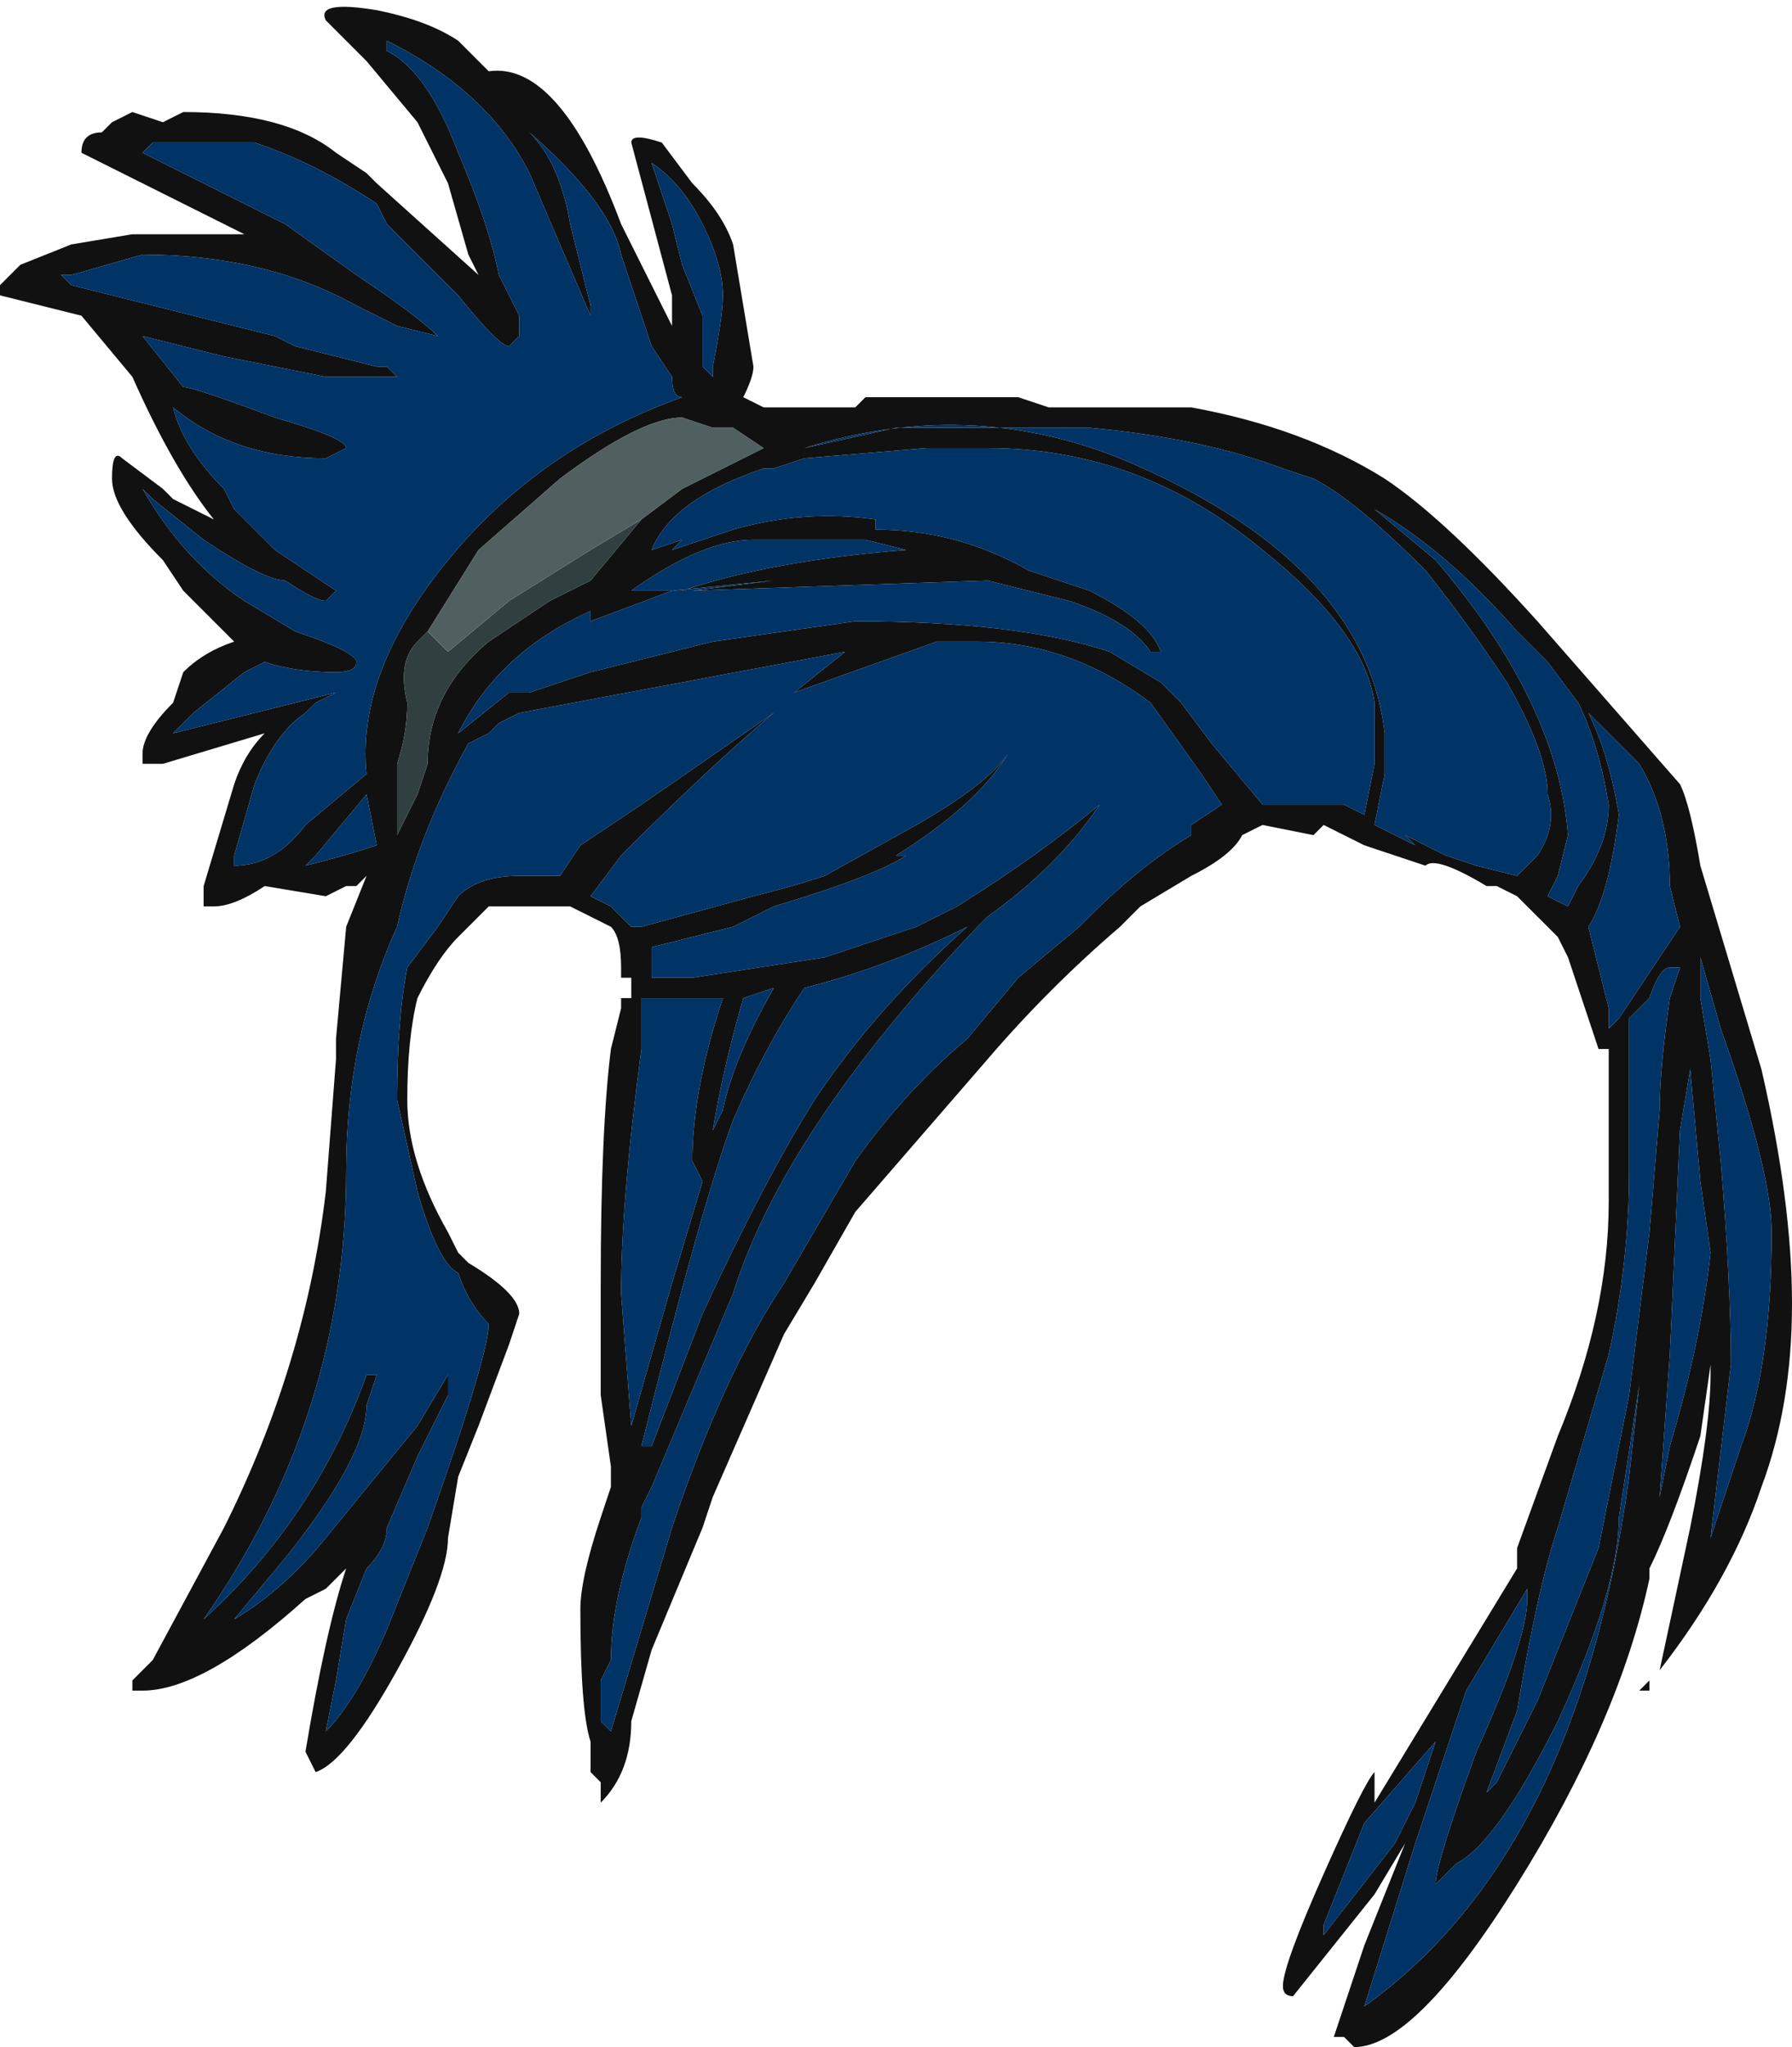 <?xml version="1.0" encoding="UTF-8" standalone="no"?>
<svg xmlns:ffdec="https://www.free-decompiler.com/flash" xmlns:xlink="http://www.w3.org/1999/xlink" ffdec:objectType="frame" height="70.35px" width="61.6px" xmlns="http://www.w3.org/2000/svg">
  <g transform="matrix(1.0, 0.0, 0.0, 1.0, 33.95, 35.35)">
    <use ffdec:characterId="273" height="10.05" transform="matrix(7.0, 0.0, 0.0, 7.0, -33.95, -35.35)" width="8.8" xlink:href="#shape0"/>
  </g>
  <defs>
    <g id="shape0" transform="matrix(1.0, 0.0, 0.0, 1.0, 4.85, 5.05)">
      <path d="M2.7 -2.0 L3.4 -1.2 Q3.45 -1.1 3.5 -0.8 L3.8 0.2 Q3.95 0.85 3.95 1.35 3.95 1.85 3.8 2.25 3.65 2.7 3.3 3.15 L3.25 3.2 3.25 3.25 3.2 3.25 3.3 3.15 3.45 2.45 Q3.55 1.95 3.55 1.7 L3.55 1.65 3.5 2.0 Q3.35 2.45 3.25 2.65 L3.25 2.7 Q3.1 3.4 2.6 4.2 2.1 5.0 1.8 5.0 L1.75 4.95 1.7 4.95 1.85 4.5 2.05 4.0 1.9 4.25 1.5 4.75 Q1.45 4.75 1.45 4.7 1.45 4.6 1.65 4.15 1.85 3.7 1.9 3.65 L1.9 3.8 2.6 2.65 2.6 2.55 2.8 2.0 Q3.05 1.4 3.05 0.85 L3.05 0.1 3.0 0.1 2.85 -0.35 2.8 -0.45 2.6 -0.65 2.5 -0.7 2.45 -0.7 Q2.2 -0.85 2.15 -0.8 L1.85 -0.9 1.65 -1.0 1.6 -0.95 1.35 -1.0 1.25 -0.95 Q1.2 -0.85 1.0 -0.75 L0.75 -0.6 0.65 -0.5 Q0.3 -0.2 0.0 0.15 L-0.65 0.9 -0.85 1.25 -1.0 1.5 -1.35 2.3 -1.4 2.45 -1.65 3.05 -1.75 3.4 Q-1.75 3.65 -1.9 3.8 L-1.9 3.7 -1.95 3.65 -1.95 3.5 Q-2.0 3.35 -2.0 2.85 -2.0 2.7 -1.9 2.4 L-1.85 2.25 -1.85 2.15 -1.9 1.8 -1.9 1.25 Q-1.9 0.5 -1.85 0.1 L-1.8 -0.1 -1.8 -0.15 -1.75 -0.15 -1.75 -0.25 -1.8 -0.25 -1.8 -0.3 Q-1.8 -0.45 -1.85 -0.5 -1.95 -0.55 -2.05 -0.6 L-2.45 -0.6 -2.6 -0.45 Q-2.7 -0.35 -2.8 -0.15 -2.85 0.05 -2.85 0.35 -2.85 0.65 -2.65 1.0 L-2.6 1.1 -2.55 1.15 Q-2.3 1.3 -2.3 1.4 L-2.35 1.55 -2.5 1.95 -2.6 2.2 -2.65 2.5 Q-2.65 2.7 -2.9 3.15 -3.15 3.6 -3.3 3.65 L-3.35 3.55 Q-3.25 2.95 -3.15 2.65 L-3.25 2.75 -3.35 2.8 Q-3.85 3.25 -4.15 3.25 L-4.2 3.25 -4.2 3.2 -4.1 3.1 -3.75 2.45 Q-3.35 1.65 -3.25 0.8 L-3.2 0.15 -3.2 0.05 -3.15 -0.5 -3.05 -0.75 -3.1 -0.7 -3.15 -0.7 -3.25 -0.65 -3.55 -0.7 Q-3.7 -0.6 -3.8 -0.6 L-3.85 -0.6 -3.85 -0.7 -3.7 -1.2 Q-3.65 -1.35 -3.55 -1.45 L-4.05 -1.3 -4.15 -1.3 -4.15 -1.35 Q-4.15 -1.45 -4.0 -1.6 L-3.95 -1.75 Q-3.85 -1.85 -3.7 -1.9 L-3.95 -2.15 -4.05 -2.3 Q-4.3 -2.55 -4.3 -2.7 -4.3 -2.85 -4.25 -2.8 L-4.05 -2.65 -4.0 -2.6 -3.8 -2.5 Q-4.0 -2.75 -4.2 -3.2 L-4.45 -3.5 -4.85 -3.6 -4.85 -3.65 -4.75 -3.75 -4.5 -3.85 -4.2 -3.9 -3.65 -3.9 -4.45 -4.3 Q-4.45 -4.4 -4.35 -4.4 L-4.3 -4.45 -4.2 -4.5 -4.05 -4.45 -3.95 -4.5 Q-3.45 -4.5 -3.2 -4.3 L-3.05 -4.2 -3.0 -4.15 -2.5 -3.7 -2.55 -3.8 -2.65 -4.15 -2.8 -4.45 -3.05 -4.75 -3.25 -4.95 Q-3.3 -5.05 -3.0 -5.0 -2.75 -4.95 -2.6 -4.85 L-2.45 -4.7 Q-2.1 -4.75 -1.8 -3.95 L-1.55 -3.45 -1.55 -3.6 -1.75 -4.35 Q-1.75 -4.4 -1.6 -4.35 L-1.45 -4.15 Q-1.3 -4.0 -1.25 -3.85 -1.2 -3.55 -1.15 -3.25 -1.15 -3.2 -1.2 -3.1 L-1.1 -3.05 -0.65 -3.05 -0.6 -3.1 0.15 -3.1 0.3 -3.05 1.0 -3.05 Q1.55 -2.95 1.95 -2.7 2.25 -2.5 2.7 -2.0 M1.45 -2.75 Q1.05 -2.9 0.5 -2.95 L-0.45 -2.95 -0.9 -2.85 Q-0.1 -3.1 0.65 -2.8 1.85 -2.3 1.95 -1.45 L1.95 -1.25 1.9 -1.0 2.1 -0.9 2.05 -0.95 2.25 -0.85 2.4 -0.8 2.6 -0.75 2.7 -0.85 Q2.8 -1.0 2.75 -1.15 2.75 -1.35 2.55 -1.7 2.35 -2.0 2.15 -2.25 1.8 -2.6 1.6 -2.7 L1.45 -2.75 M2.2 -2.3 Q2.8 -1.6 2.85 -0.95 L2.8 -0.75 2.75 -0.65 2.85 -0.6 2.9 -0.7 Q3.05 -0.9 3.05 -1.1 3.0 -1.4 2.9 -1.6 L2.75 -1.8 2.6 -1.95 Q2.25 -2.35 1.9 -2.55 L2.2 -2.3 M0.2 -2.15 L0.0 -2.2 -1.45 -2.15 -1.05 -2.2 -1.55 -2.15 -1.95 -2.0 -1.95 -2.05 Q-2.4 -1.85 -2.6 -1.45 L-2.35 -1.65 -2.25 -1.65 -1.95 -1.75 -1.35 -1.9 -0.65 -2.0 Q0.15 -2.0 0.6 -1.85 L0.85 -1.7 0.95 -1.6 1.1 -1.4 1.35 -1.1 1.75 -1.1 1.85 -1.05 1.9 -1.3 1.9 -1.6 Q1.85 -1.95 1.35 -2.35 0.75 -2.85 0.0 -2.85 L-0.3 -2.85 -0.9 -2.8 -1.05 -2.75 -1.1 -2.75 Q-1.55 -2.6 -1.65 -2.35 L-1.5 -2.4 -1.55 -2.35 -1.25 -2.45 Q-0.9 -2.55 -0.55 -2.5 L-0.55 -2.45 Q-0.15 -2.45 0.2 -2.25 L0.5 -2.15 Q0.8 -2.0 0.85 -1.85 L0.8 -1.85 Q0.7 -2.0 0.4 -2.1 L0.2 -2.15 M1.0 -1.0 L1.15 -1.1 1.05 -1.25 0.8 -1.6 Q0.4 -1.9 -0.05 -1.9 L-0.25 -1.9 -0.95 -1.65 -0.7 -1.85 -2.3 -1.55 -2.4 -1.5 -2.45 -1.45 -2.55 -1.4 Q-2.8 -0.95 -2.9 -0.5 -3.15 0.05 -3.15 0.7 -3.15 1.9 -3.85 2.9 -3.3 2.4 -3.05 1.7 L-3.0 1.7 -3.05 1.85 Q-3.05 2.1 -3.45 2.6 L-3.7 2.9 Q-3.45 2.75 -3.25 2.5 L-2.8 1.95 -2.65 1.7 -2.65 1.8 -2.8 2.1 -2.95 2.45 Q-2.95 2.55 -3.05 2.65 L-3.15 2.9 -3.2 3.2 -3.25 3.45 Q-3.1 3.3 -2.95 2.95 L-2.75 2.45 Q-2.45 1.6 -2.45 1.45 -2.55 1.35 -2.6 1.2 -2.7 1.15 -2.8 0.8 L-2.9 0.35 Q-2.9 -0.05 -2.85 -0.3 L-2.7 -0.5 -2.6 -0.65 Q-2.5 -0.75 -2.3 -0.75 L-2.1 -0.75 -2.0 -0.9 -1.7 -1.1 -1.05 -1.55 Q-1.35 -1.3 -1.8 -0.85 L-1.95 -0.65 -1.85 -0.6 -1.75 -0.5 -1.7 -0.5 -1.15 -0.65 Q-0.95 -0.7 -0.8 -0.75 L-0.35 -1.0 Q0.0 -1.2 0.1 -1.35 -0.05 -1.1 -0.45 -0.85 L-0.4 -0.85 Q-0.55 -0.75 -1.05 -0.6 L-1.25 -0.5 -1.65 -0.4 -1.65 -0.25 -1.45 -0.25 -0.8 -0.35 -0.35 -0.5 -0.15 -0.6 Q0.25 -0.85 0.55 -1.1 0.35 -0.8 0.0 -0.55 L-0.05 -0.5 Q-1.0 0.5 -1.25 1.3 L-1.65 2.25 -1.7 2.35 -1.7 2.4 Q-1.85 2.8 -1.85 3.1 L-1.9 3.2 -1.9 3.4 -1.85 3.45 -1.55 2.45 Q-1.3 1.7 -1.0 1.25 L-0.65 0.65 Q-0.4 0.3 -0.1 0.05 L0.15 -0.25 0.45 -0.5 0.5 -0.55 Q0.75 -0.8 1.0 -0.95 L1.0 -1.0 M2.95 -1.55 Q3.05 -1.35 3.1 -1.05 3.05 -0.65 2.95 -0.5 L3.05 -0.1 3.05 0.0 3.1 -0.05 3.4 -0.5 3.35 -0.7 Q3.35 -1.05 3.2 -1.3 L2.95 -1.55 M3.15 -0.05 L3.15 0.7 Q3.15 1.15 3.05 1.6 L2.8 2.45 Q2.7 2.75 2.6 3.35 L2.45 3.75 2.5 3.7 2.7 3.3 3.0 2.55 3.15 1.8 3.25 1.0 3.3 0.4 Q3.3 0.2 3.35 -0.15 L3.4 -0.3 3.35 -0.3 Q3.3 -0.3 3.25 -0.15 3.2 -0.1 3.15 -0.05 M3.5 -0.15 L3.55 0.15 3.6 0.65 Q3.65 1.25 3.65 1.65 L3.55 2.5 3.7 2.05 Q3.85 1.65 3.85 1.0 3.85 0.7 3.6 0.0 L3.5 -0.35 3.5 -0.15 M3.4 0.5 L3.35 1.6 3.3 2.3 3.35 2.05 Q3.5 1.55 3.55 1.1 L3.5 0.75 3.45 0.2 3.4 0.5 M3.2 1.75 L3.1 2.4 Q3.1 2.75 2.8 3.4 2.5 4.0 2.3 4.1 L2.2 4.2 Q2.2 4.1 2.4 3.55 2.65 3.0 2.65 2.8 L2.65 2.75 2.35 3.25 2.1 4.0 1.85 4.8 Q2.9 4.05 3.15 2.2 L3.2 1.75 M2.1 3.8 L2.2 3.5 1.85 3.9 1.65 4.4 1.65 4.45 2.0 4.0 2.1 3.8 M-2.4 -3.7 L-2.3 -3.5 -2.3 -3.4 -2.35 -3.35 Q-2.4 -3.35 -2.6 -3.6 L-2.95 -3.95 -3.0 -4.05 Q-3.3 -4.25 -3.6 -4.35 L-4.1 -4.35 -4.15 -4.3 -3.45 -3.95 -3.1 -3.7 Q-2.8 -3.5 -2.7 -3.4 L-2.9 -3.45 -3.1 -3.55 Q-3.55 -3.8 -4.15 -3.8 L-4.5 -3.7 -4.55 -3.7 -4.5 -3.65 -3.5 -3.4 -3.4 -3.35 -3.0 -3.25 -2.95 -3.25 -2.9 -3.2 -3.25 -3.2 -3.75 -3.3 -4.15 -3.4 -3.95 -3.15 Q-3.9 -3.15 -3.5 -3.0 -3.15 -2.9 -3.15 -2.85 L-3.25 -2.8 Q-3.7 -2.8 -4.0 -3.05 -3.95 -2.85 -3.75 -2.65 L-3.7 -2.55 -3.5 -2.35 -3.2 -2.15 -3.25 -2.1 Q-3.3 -2.1 -3.45 -2.2 -3.55 -2.2 -3.85 -2.4 L-4.1 -2.6 -4.15 -2.65 Q-3.95 -2.3 -3.65 -2.1 L-3.4 -1.95 Q-3.1 -1.85 -3.1 -1.8 -3.1 -1.75 -3.2 -1.75 -3.4 -1.75 -3.55 -1.8 L-3.65 -1.75 -3.9 -1.55 -4.0 -1.45 -3.2 -1.65 -3.3 -1.6 -3.35 -1.55 Q-3.5 -1.45 -3.6 -1.2 L-3.7 -0.85 -3.7 -0.8 Q-3.5 -0.8 -3.35 -1.0 L-3.05 -1.25 Q-3.1 -1.75 -2.65 -2.3 -2.2 -2.85 -1.5 -3.1 -1.55 -3.1 -1.55 -3.2 L-1.65 -3.35 -1.8 -3.8 Q-1.85 -4.05 -2.25 -4.4 -2.1 -4.25 -2.05 -3.95 L-1.95 -3.55 -1.95 -3.5 -2.25 -4.2 Q-2.45 -4.6 -2.95 -4.85 L-2.95 -4.8 Q-2.75 -4.7 -2.6 -4.3 -2.45 -3.95 -2.4 -3.7 M-1.5 -3.75 L-1.4 -3.5 -1.4 -3.25 -1.35 -3.2 -1.35 -3.25 Q-1.3 -3.5 -1.3 -3.6 -1.3 -3.75 -1.4 -3.95 -1.5 -4.15 -1.65 -4.25 L-1.55 -3.95 -1.5 -3.75 M-4.1 -3.15 L-4.1 -3.15 M-3.05 -1.15 L-3.3 -0.85 -3.35 -0.8 Q-3.15 -0.85 -3.0 -0.9 L-3.05 -1.15 M-1.7 -2.5 L-1.5 -2.65 -1.1 -2.85 -1.25 -2.95 -1.35 -2.95 -1.5 -3.0 Q-1.7 -3.0 -2.1 -2.7 L-2.5 -2.35 -2.75 -1.95 -2.8 -1.9 Q-2.9 -1.8 -2.85 -1.6 -2.85 -1.45 -2.9 -1.3 L-2.9 -0.95 -2.8 -1.15 -2.75 -1.3 Q-2.75 -1.65 -2.45 -1.9 L-2.15 -2.1 -1.95 -2.2 -1.7 -2.5 M-0.05 -2.05 L-0.05 -2.05 M-0.6 -2.4 L-1.15 -2.4 Q-1.4 -2.4 -1.75 -2.15 L-1.5 -2.15 Q-1.05 -2.3 -0.4 -2.35 L-0.6 -2.4 M-1.7 -0.05 L-1.7 0.1 Q-1.8 0.85 -1.8 1.3 L-1.75 1.95 -1.55 1.25 -1.4 0.75 -1.45 0.65 Q-1.45 0.3 -1.3 -0.15 L-1.7 -0.15 -1.7 -0.05 M-1.2 -0.15 Q-1.3 0.2 -1.35 0.5 L-1.3 0.4 Q-1.25 0.15 -1.05 -0.2 L-1.2 -0.15 M-0.1 -0.5 Q-0.5 -0.3 -0.9 -0.2 -1.1 0.1 -1.25 0.45 -1.4 0.85 -1.7 2.05 L-1.65 2.05 -1.4 1.4 Q-1.1 0.75 -0.85 0.35 -0.55 -0.1 -0.1 -0.5" fill="#111111" fill-rule="evenodd" stroke="none"/>
      <path d="M2.2 -2.3 L1.9 -2.55 Q2.25 -2.35 2.6 -1.95 L2.75 -1.8 2.9 -1.6 Q3.0 -1.4 3.05 -1.1 3.05 -0.9 2.9 -0.7 L2.85 -0.6 2.75 -0.65 2.8 -0.75 2.85 -0.95 Q2.8 -1.6 2.2 -2.3 M1.45 -2.75 L1.6 -2.7 Q1.8 -2.6 2.15 -2.25 2.35 -2.0 2.55 -1.7 2.75 -1.35 2.75 -1.15 2.8 -1.0 2.7 -0.85 L2.6 -0.75 2.4 -0.8 2.25 -0.85 2.05 -0.95 2.1 -0.9 1.9 -1.0 1.95 -1.25 1.95 -1.45 Q1.85 -2.3 0.65 -2.8 -0.1 -3.1 -0.9 -2.85 L-0.45 -2.95 0.5 -2.95 Q1.05 -2.9 1.45 -2.75 M0.2 -2.15 L0.4 -2.1 Q0.7 -2.0 0.8 -1.85 L0.85 -1.85 Q0.8 -2.0 0.5 -2.15 L0.2 -2.25 Q-0.15 -2.45 -0.55 -2.45 L-0.55 -2.5 Q-0.9 -2.55 -1.25 -2.45 L-1.55 -2.35 -1.5 -2.4 -1.65 -2.35 Q-1.55 -2.6 -1.1 -2.75 L-1.05 -2.75 -0.9 -2.8 -0.3 -2.85 0.0 -2.85 Q0.75 -2.85 1.35 -2.35 1.85 -1.95 1.9 -1.6 L1.9 -1.3 1.85 -1.05 1.75 -1.1 1.35 -1.1 1.1 -1.4 0.95 -1.6 0.85 -1.7 0.6 -1.85 Q0.15 -2.0 -0.65 -2.0 L-1.35 -1.9 -1.95 -1.75 -2.25 -1.65 -2.35 -1.65 -2.6 -1.45 Q-2.4 -1.85 -1.95 -2.05 L-1.95 -2.0 -1.55 -2.15 -1.05 -2.2 -1.45 -2.15 0.0 -2.2 0.2 -2.15 M-1.5 -3.75 L-1.55 -3.95 -1.65 -4.25 Q-1.5 -4.15 -1.4 -3.95 -1.3 -3.75 -1.3 -3.6 -1.3 -3.5 -1.35 -3.25 L-1.35 -3.2 -1.4 -3.25 -1.4 -3.5 -1.5 -3.75 M-2.4 -3.7 Q-2.45 -3.95 -2.6 -4.3 -2.75 -4.7 -2.95 -4.8 L-2.95 -4.85 Q-2.45 -4.6 -2.25 -4.2 L-1.95 -3.5 -1.95 -3.55 -2.05 -3.95 Q-2.1 -4.25 -2.25 -4.4 -1.85 -4.05 -1.8 -3.8 L-1.65 -3.35 -1.55 -3.2 Q-1.55 -3.1 -1.5 -3.1 -2.2 -2.85 -2.65 -2.3 -3.1 -1.75 -3.05 -1.25 L-3.35 -1.0 Q-3.5 -0.8 -3.7 -0.8 L-3.7 -0.85 -3.6 -1.2 Q-3.5 -1.45 -3.35 -1.55 L-3.3 -1.6 -3.2 -1.65 -4.0 -1.45 -3.9 -1.55 -3.65 -1.75 -3.55 -1.8 Q-3.4 -1.75 -3.2 -1.75 -3.1 -1.75 -3.1 -1.8 -3.1 -1.85 -3.4 -1.95 L-3.65 -2.1 Q-3.95 -2.3 -4.15 -2.65 L-4.1 -2.6 -3.85 -2.4 Q-3.55 -2.2 -3.45 -2.2 -3.3 -2.1 -3.25 -2.1 L-3.2 -2.15 -3.5 -2.35 -3.7 -2.55 -3.75 -2.65 Q-3.95 -2.85 -4.0 -3.05 -3.7 -2.8 -3.25 -2.8 L-3.15 -2.85 Q-3.15 -2.9 -3.5 -3.0 -3.9 -3.15 -3.95 -3.15 L-4.15 -3.4 -3.75 -3.3 -3.25 -3.2 -2.9 -3.2 -2.95 -3.25 -3.0 -3.25 -3.4 -3.35 -3.5 -3.4 -4.5 -3.65 -4.55 -3.7 -4.5 -3.7 -4.15 -3.8 Q-3.55 -3.8 -3.1 -3.55 L-2.9 -3.45 -2.7 -3.4 Q-2.8 -3.5 -3.1 -3.7 L-3.45 -3.95 -4.15 -4.3 -4.1 -4.35 -3.6 -4.35 Q-3.3 -4.25 -3.0 -4.05 L-2.95 -3.95 -2.6 -3.6 Q-2.4 -3.35 -2.35 -3.35 L-2.3 -3.4 -2.3 -3.5 -2.4 -3.7 M2.1 3.8 L2.0 4.0 1.65 4.45 1.65 4.4 1.85 3.9 2.2 3.5 2.1 3.8 M3.2 1.75 L3.15 2.2 Q2.9 4.05 1.85 4.8 L2.1 4.0 2.35 3.25 2.65 2.75 2.65 2.8 Q2.65 3.0 2.4 3.55 2.2 4.1 2.2 4.2 L2.3 4.1 Q2.5 4.0 2.8 3.4 3.1 2.75 3.1 2.4 L3.2 1.75 M3.4 0.5 L3.45 0.2 3.5 0.75 3.55 1.1 Q3.5 1.55 3.35 2.05 L3.3 2.3 3.35 1.6 3.4 0.5 M3.5 -0.15 L3.5 -0.35 3.6 0.0 Q3.85 0.7 3.85 1.0 3.85 1.65 3.7 2.05 L3.55 2.5 3.65 1.65 Q3.65 1.25 3.6 0.65 L3.55 0.15 3.5 -0.15 M3.15 -0.05 Q3.2 -0.1 3.25 -0.15 3.3 -0.3 3.35 -0.3 L3.4 -0.3 3.35 -0.15 Q3.3 0.2 3.3 0.4 L3.25 1.0 3.15 1.8 3.0 2.55 2.7 3.3 2.5 3.7 2.45 3.75 2.6 3.35 Q2.7 2.75 2.8 2.45 L3.05 1.6 Q3.15 1.15 3.15 0.7 L3.15 -0.05 M2.95 -1.55 L3.2 -1.3 Q3.35 -1.05 3.35 -0.7 L3.4 -0.5 3.1 -0.05 3.05 0.0 3.05 -0.1 2.95 -0.5 Q3.05 -0.65 3.1 -1.05 3.05 -1.35 2.95 -1.55 M1.0 -1.0 L1.0 -0.95 Q0.75 -0.8 0.5 -0.55 L0.45 -0.5 0.15 -0.25 -0.1 0.05 Q-0.4 0.3 -0.65 0.65 L-1.0 1.25 Q-1.3 1.7 -1.55 2.45 L-1.85 3.45 -1.9 3.4 -1.9 3.2 -1.85 3.1 Q-1.85 2.8 -1.7 2.4 L-1.7 2.35 -1.65 2.25 -1.25 1.3 Q-1.0 0.5 -0.05 -0.5 L0.0 -0.55 Q0.35 -0.8 0.55 -1.1 0.25 -0.85 -0.15 -0.6 L-0.35 -0.5 -0.8 -0.35 -1.45 -0.25 -1.65 -0.25 -1.65 -0.4 -1.25 -0.5 -1.05 -0.6 Q-0.55 -0.75 -0.4 -0.85 L-0.45 -0.85 Q-0.05 -1.1 0.1 -1.35 0.0 -1.2 -0.35 -1.0 L-0.8 -0.75 Q-0.95 -0.7 -1.15 -0.65 L-1.7 -0.5 -1.75 -0.5 -1.85 -0.6 -1.95 -0.65 -1.8 -0.85 Q-1.35 -1.3 -1.05 -1.55 L-1.7 -1.1 -2.0 -0.9 -2.1 -0.75 -2.3 -0.75 Q-2.5 -0.75 -2.6 -0.65 L-2.7 -0.5 -2.85 -0.3 Q-2.9 -0.05 -2.9 0.35 L-2.8 0.8 Q-2.7 1.15 -2.6 1.2 -2.55 1.35 -2.45 1.45 -2.45 1.6 -2.75 2.45 L-2.95 2.95 Q-3.1 3.3 -3.25 3.45 L-3.2 3.2 -3.15 2.9 -3.05 2.65 Q-2.95 2.55 -2.95 2.45 L-2.8 2.1 -2.65 1.8 -2.65 1.7 -2.8 1.95 -3.25 2.5 Q-3.45 2.75 -3.7 2.9 L-3.45 2.6 Q-3.05 2.1 -3.05 1.85 L-3.0 1.7 -3.05 1.7 Q-3.3 2.4 -3.85 2.9 -3.15 1.9 -3.15 0.7 -3.15 0.05 -2.9 -0.5 -2.8 -0.95 -2.55 -1.4 L-2.45 -1.45 -2.4 -1.5 -2.3 -1.55 -0.7 -1.85 -0.95 -1.65 -0.25 -1.9 -0.05 -1.9 Q0.4 -1.9 0.8 -1.6 L1.05 -1.25 1.15 -1.1 1.0 -1.0 M-3.05 -1.15 L-3.0 -0.9 Q-3.15 -0.85 -3.35 -0.8 L-3.3 -0.85 -3.05 -1.15 M-0.05 -2.05 L-0.05 -2.05 M-0.1 -0.5 Q-0.55 -0.1 -0.85 0.35 -1.1 0.75 -1.4 1.4 L-1.65 2.05 -1.7 2.05 Q-1.4 0.85 -1.25 0.45 -1.1 0.1 -0.9 -0.2 -0.5 -0.3 -0.1 -0.5 M-1.2 -0.15 L-1.05 -0.2 Q-1.25 0.15 -1.3 0.4 L-1.35 0.5 Q-1.3 0.2 -1.2 -0.15 M-1.7 -0.05 L-1.7 -0.15 -1.3 -0.15 Q-1.45 0.3 -1.45 0.65 L-1.4 0.75 -1.55 1.25 -1.75 1.95 -1.8 1.3 Q-1.8 0.85 -1.7 0.1 L-1.7 -0.05 M-0.6 -2.4 L-0.4 -2.35 Q-1.05 -2.3 -1.5 -2.15 L-1.75 -2.15 Q-1.4 -2.4 -1.15 -2.4 L-0.6 -2.4" fill="#003366" fill-rule="evenodd" stroke="none"/>
      <path d="M-2.75 -1.95 L-2.65 -1.85 -2.35 -2.1 -1.95 -2.35 -1.7 -2.5 -1.95 -2.2 -2.15 -2.1 -2.45 -1.9 Q-2.75 -1.65 -2.75 -1.3 L-2.8 -1.15 -2.9 -0.95 -2.9 -1.3 Q-2.85 -1.45 -2.85 -1.6 -2.9 -1.8 -2.8 -1.9 L-2.75 -1.95" fill="#304040" fill-rule="evenodd" stroke="none"/>
      <path d="M-2.75 -1.95 L-2.5 -2.35 -2.1 -2.7 Q-1.7 -3.0 -1.5 -3.0 L-1.35 -2.95 -1.25 -2.95 -1.1 -2.85 -1.5 -2.65 -1.7 -2.5 -1.95 -2.35 -2.35 -2.1 -2.65 -1.85 -2.75 -1.95" fill="#506060" fill-rule="evenodd" stroke="none"/>
    </g>
  </defs>
</svg>
